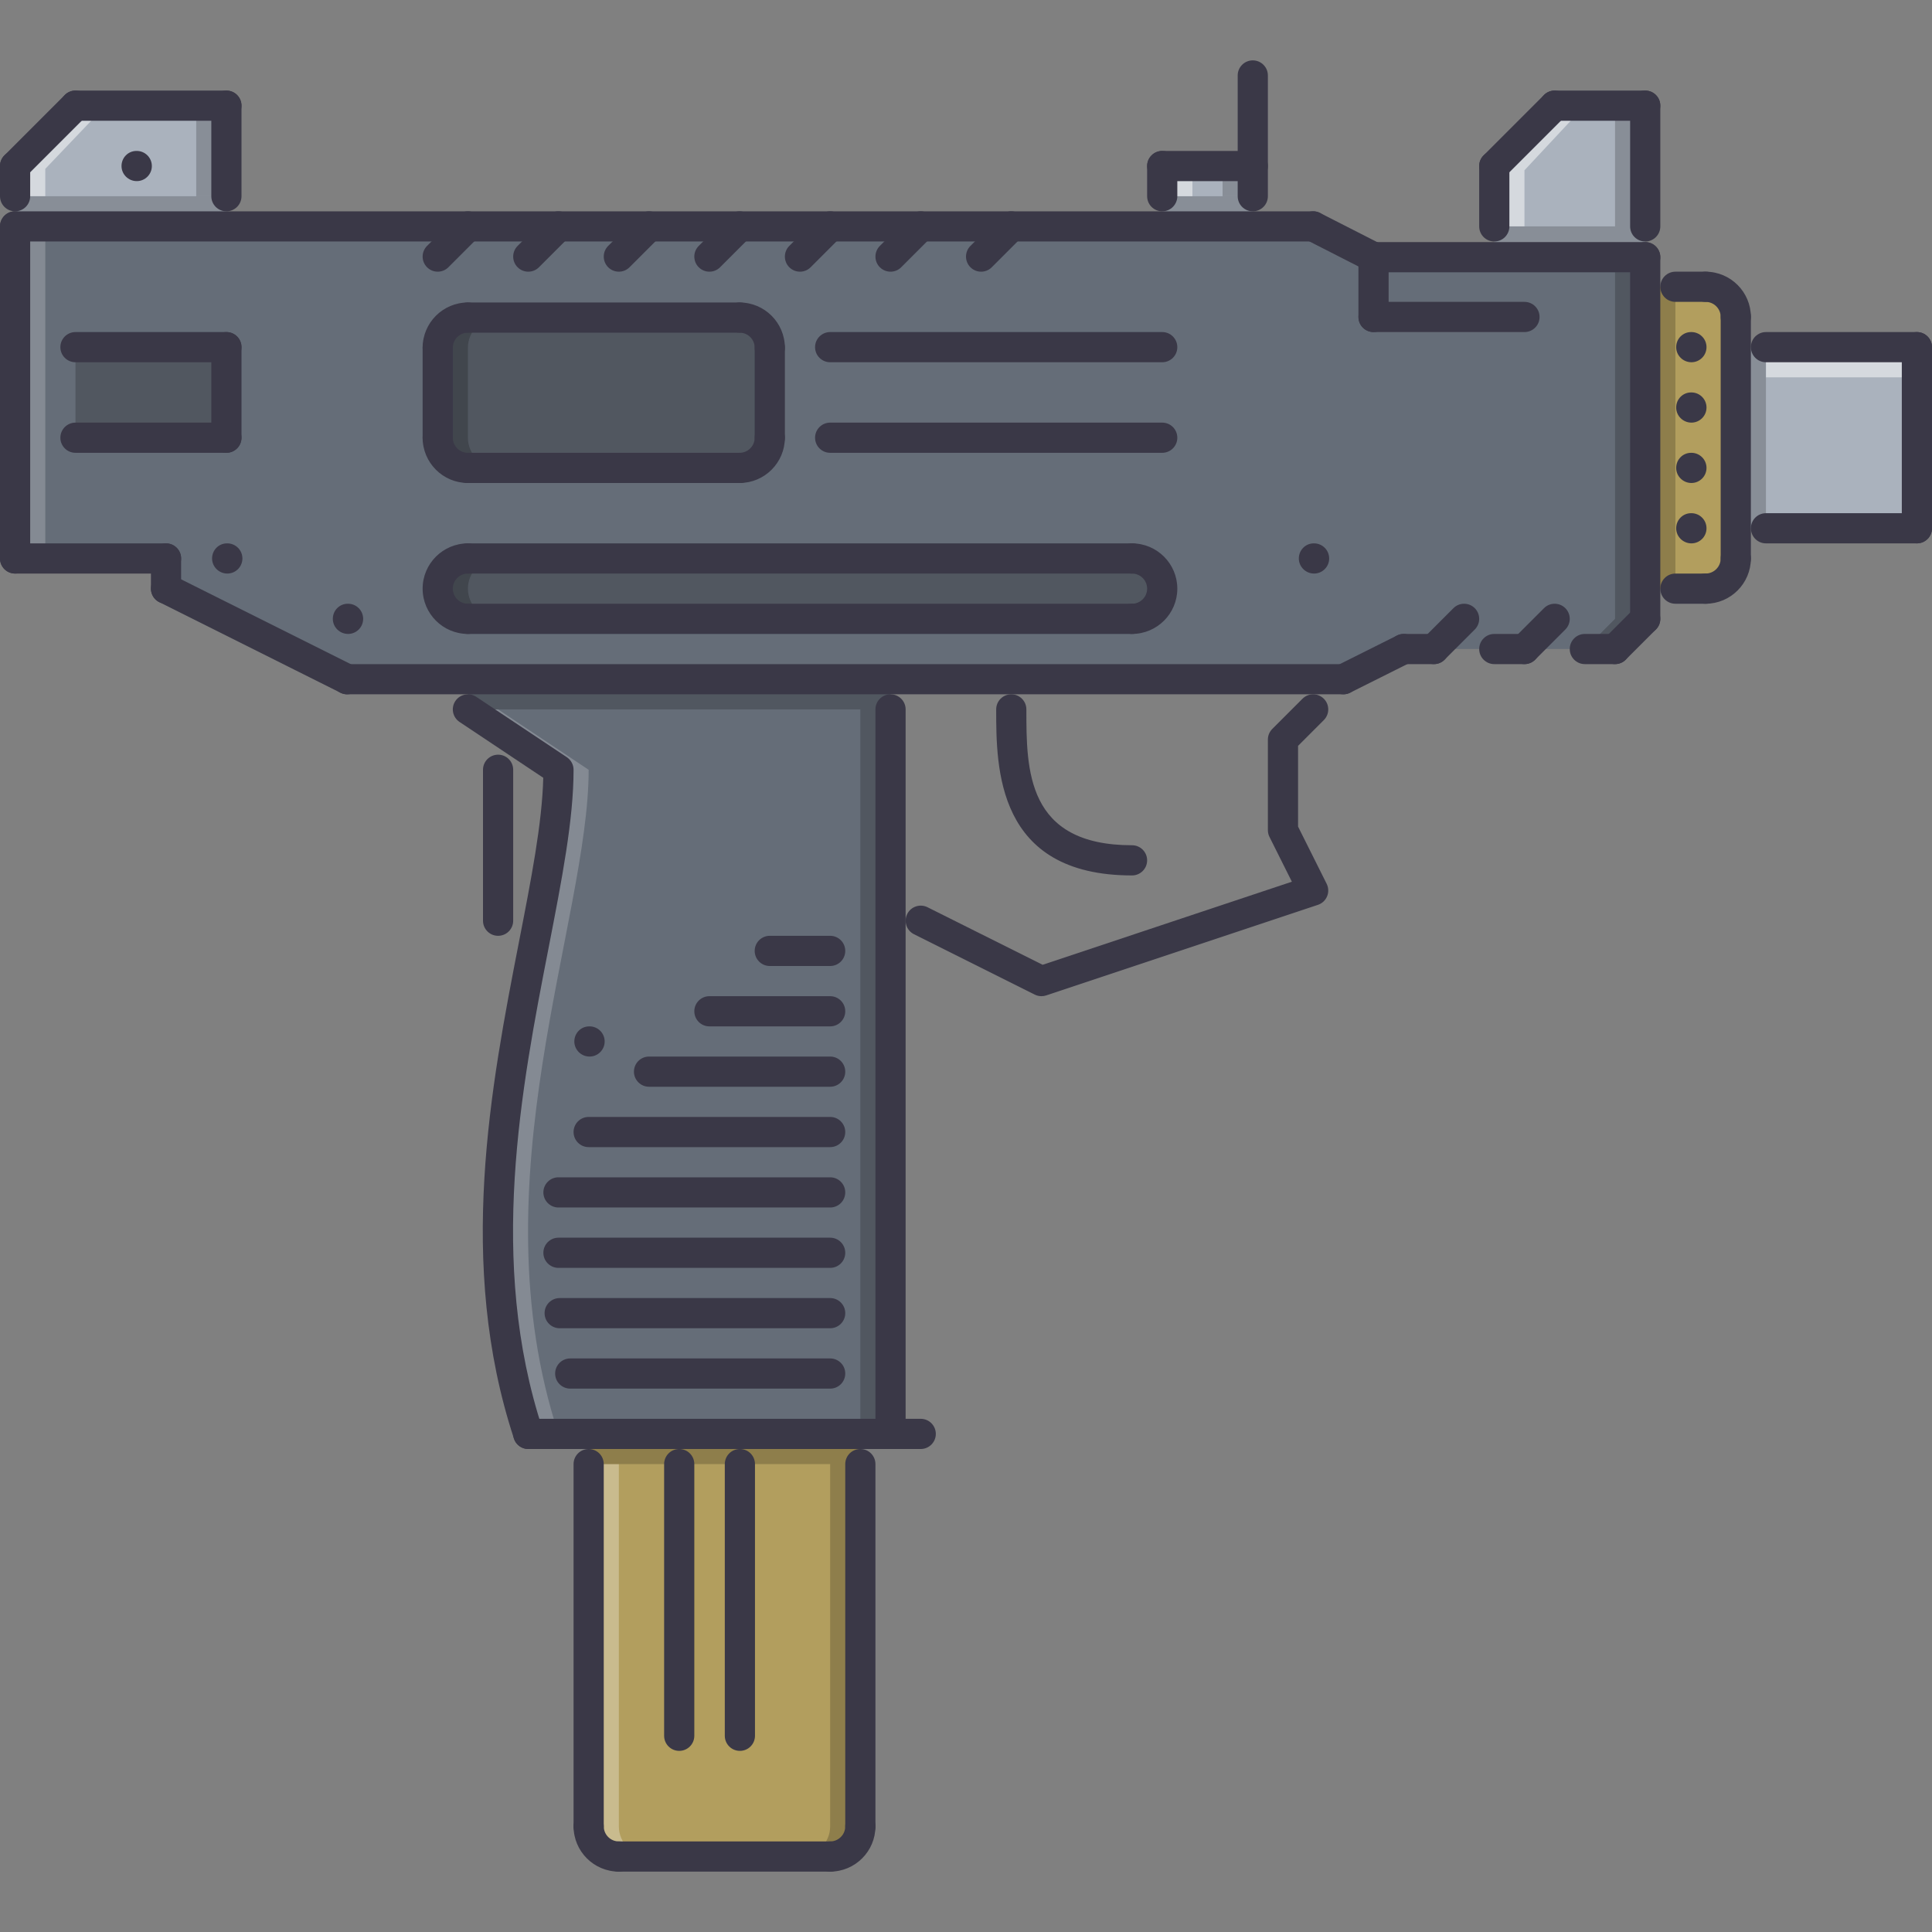 <?xml version="1.0"?>
<svg xmlns="http://www.w3.org/2000/svg" xmlns:xlink="http://www.w3.org/1999/xlink" version="1.1" id="Capa_1" x="0px" y="0px" viewBox="0 0 511.203 511.203" style="enable-background:new 0 0 511.203 511.203;" xml:space="preserve" width="512px" height="512px" class=""><rect x="0" y="0" width="511.203" height="511.203" fill="#808080" stroke="none"/><g><rect x="459.282" y="91.851" style="fill:#AAB2BD" width="47.926" height="47.925" data-original="#AAB2BD" class=""/><path style="fill:#B29E5E" d="M451.305,75.88h-15.982v79.876h15.982c4.392,0,7.987-3.596,7.987-7.987V83.868  C459.292,79.476,455.697,75.88,451.305,75.88z" data-original="#ED5565" class="active-path" data-old_color="#D6BB64"/><polygon style="fill:#AAB2BD" points="435.323,27.955 411.36,27.955 395.384,43.93 395.384,67.893 435.323,67.893 " data-original="#AAB2BD" class=""/><g style="opacity:0.5;">
	<polygon style="fill:#FFFFFF" points="419.347,27.955 411.36,27.955 395.384,43.93 395.384,59.906 403.372,59.906 403.372,45.053     " data-original="#FFFFFF" class=""/>
</g><path style="fill:#656D78" d="M155.757,379.408h-15.975c-21.966-66.693,7.987-135.788,7.987-175.727l-23.963-15.975v-7.987h111.826  v7.987v55.913v135.788h-7.987h-71.888V379.408z" data-original="#656D78" class=""/><g style="opacity:0.2;">
	<polygon points="227.646,187.706 227.646,243.62 227.646,379.408 235.633,379.408 235.633,243.62 235.633,187.706  " data-original="#000000" class="" style="fill:#000000"/>
</g><g style="opacity:0.2;">
	<path style="fill:#FFFFFF" d="M155.757,203.681l-23.962-15.975h-7.988l23.963,15.975c0,39.938-29.953,109.033-7.987,175.727h7.987   C125.804,312.714,155.757,243.62,155.757,203.681z" data-original="#FFFFFF" class=""/>
</g><path style="fill:#656D78" d="M363.434,68.053l-15.975-8.147h-79.876H243.62h-23.963h-23.962h-23.963h-23.963h-23.963H3.994v87.863  h39.938v7.987l47.925,23.963h31.95h111.826h63.9h47.926h7.987l15.976-7.988h7.987h15.975h7.987h15.976h7.987l7.988-7.987v-95.69  L363.434,68.053L363.434,68.053z M115.82,92.015c0-4.392,3.596-7.987,7.987-7.987h63.9h7.988c4.392,0,7.987,3.596,7.987,7.987  v23.804c0,4.392-3.596,7.987-7.987,7.987h-71.889c-4.392,0-7.987-3.596-7.987-7.987L115.82,92.015L115.82,92.015z M299.534,163.744  H123.807c-4.392,0-7.987-3.596-7.987-7.987s3.596-7.987,7.987-7.987h71.889h103.838c4.392,0,7.987,3.596,7.987,7.987  S303.925,163.744,299.534,163.744z" data-original="#656D78" class=""/><g style="opacity:0.2;">
	<polygon points="427.334,68.053 427.334,163.744 419.347,171.731 427.334,171.731 435.323,163.744 435.323,68.053  " data-original="#000000" class="" style="fill:#000000"/>
</g><g style="opacity:0.2;">
	<rect x="3.994" y="59.901" style="fill:#FFFFFF" width="7.988" height="87.86" data-original="#FFFFFF" class=""/>
</g><polygon style="fill:#AAB2BD" points="59.907,27.955 19.961,27.955 3.994,43.93 3.994,59.906 59.907,59.906 " data-original="#AAB2BD" class=""/><g style="opacity:0.5;">
	<polygon style="fill:#FFFFFF" points="27.949,27.955 19.961,27.955 3.994,43.93 3.994,51.917 11.982,51.917 11.982,44.679  " data-original="#FFFFFF" class=""/>
</g><g>
	<path style="fill:#3A3847" d="M60.149,151.762c-2.208,0-4.033-1.786-4.033-3.993c0-2.208,1.747-3.994,3.947-3.994h0.086   c2.199,0,3.993,1.786,3.993,3.994C64.142,149.976,62.348,151.762,60.149,151.762z" data-original="#3A3847" class=""/>
	<path style="fill:#3A3847" d="M347.701,151.762c-2.207,0-4.032-1.786-4.032-3.993c0-2.208,1.747-3.994,3.946-3.994h0.086   c2.2,0,3.994,1.786,3.994,3.994C351.695,149.976,349.901,151.762,347.701,151.762z" data-original="#3A3847" class=""/>
	<path style="fill:#3A3847" d="M155.999,279.563c-2.208,0-4.033-1.786-4.033-3.993c0-2.208,1.748-3.994,3.947-3.994h0.086   c2.199,0,3.994,1.786,3.994,3.994C159.994,277.777,158.199,279.563,155.999,279.563z" data-original="#3A3847" class=""/>
	<path style="fill:#3A3847" d="M92.099,167.738c-2.208,0-4.033-1.786-4.033-3.994c0-2.207,1.748-3.994,3.947-3.994h0.086   c2.199,0,3.993,1.787,3.993,3.994C96.092,165.952,94.298,167.738,92.099,167.738z" data-original="#3A3847" class=""/>
	<path style="fill:#3A3847" d="M447.545,95.849c-2.207,0-4.033-1.786-4.033-3.993c0-2.208,1.748-3.994,3.947-3.994h0.086   c2.199,0,3.994,1.786,3.994,3.994C451.54,94.063,449.745,95.849,447.545,95.849z" data-original="#3A3847" class=""/>
	<path style="fill:#3A3847" d="M447.545,111.825c-2.207,0-4.033-1.786-4.033-3.994c0-2.207,1.748-3.993,3.947-3.993h0.086   c2.199,0,3.994,1.786,3.994,3.993C451.54,110.039,449.745,111.825,447.545,111.825z" data-original="#3A3847" class=""/>
	<path style="fill:#3A3847" d="M447.545,127.799c-2.207,0-4.033-1.786-4.033-3.993c0-2.208,1.748-3.994,3.947-3.994h0.086   c2.199,0,3.994,1.786,3.994,3.994C451.54,126.013,449.745,127.799,447.545,127.799z" data-original="#3A3847" class=""/>
	<path style="fill:#3A3847" d="M447.545,143.775c-2.207,0-4.033-1.786-4.033-3.994c0-2.207,1.748-3.993,3.947-3.993h0.086   c2.199,0,3.994,1.786,3.994,3.993C451.54,141.989,449.745,143.775,447.545,143.775z" data-original="#3A3847" class=""/>
	<path style="fill:#3A3847" d="M36.186,47.924c-2.207,0-4.033-1.786-4.033-3.994c0-2.207,1.748-3.993,3.947-3.993h0.086   c2.199,0,3.994,1.786,3.994,3.993C40.18,46.138,38.385,47.924,36.186,47.924z" data-original="#3A3847" class=""/>
</g><g>
	<path style="fill:#656D78" d="M299.534,163.744H123.807c-4.392,0-7.987-3.596-7.987-7.987s3.596-7.987,7.987-7.987h71.889h103.838   c4.392,0,7.987,3.596,7.987,7.987S303.925,163.744,299.534,163.744z" data-original="#656D78" class=""/>
	<path style="fill:#656D78" d="M203.683,92.015v23.804c0,4.392-3.596,7.987-7.987,7.987h-71.889c-4.392,0-7.987-3.596-7.987-7.987   V92.015c0-4.392,3.596-7.987,7.987-7.987h63.9h7.988C200.087,84.028,203.683,87.623,203.683,92.015z" data-original="#656D78" class=""/>
</g><g style="opacity:0.2;">
	<path d="M299.534,163.744H123.807c-4.392,0-7.987-3.596-7.987-7.987s3.596-7.987,7.987-7.987h71.889h103.838   c4.392,0,7.987,3.596,7.987,7.987S303.925,163.744,299.534,163.744z" data-original="#000000" class="" style="fill:#000000"/>
</g><g style="opacity:0.2;">
	<path d="M123.807,155.756c0-4.392,3.597-7.987,7.988-7.987h-7.988c-4.392,0-7.987,3.596-7.987,7.987s3.596,7.987,7.987,7.987h7.988   C127.404,163.744,123.807,160.148,123.807,155.756z" data-original="#000000" class="" style="fill:#000000"/>
</g><g style="opacity:0.2;">
	<path d="M203.683,92.015v23.804c0,4.392-3.596,7.987-7.987,7.987h-71.889c-4.392,0-7.987-3.596-7.987-7.987V92.015   c0-4.392,3.596-7.987,7.987-7.987h63.9h7.988C200.087,84.028,203.683,87.623,203.683,92.015z" data-original="#000000" class="" style="fill:#000000"/>
</g><g style="opacity:0.2;">
	<path d="M123.807,115.819V92.015c0-4.392,3.597-7.987,7.988-7.987h-7.988c-4.392,0-7.987,3.596-7.987,7.987v23.804   c0,4.392,3.596,7.987,7.987,7.987h7.988C127.404,123.806,123.807,120.21,123.807,115.819z" data-original="#000000" class="" style="fill:#000000"/>
</g><path style="fill:#B29E5E" d="M155.757,379.408h71.889v8.947v94.891c0,4.393-3.597,7.988-7.988,7.988h-55.912  c-4.392,0-7.988-3.596-7.988-7.988v-95.85L155.757,379.408L155.757,379.408z" data-original="#ED5565" class="active-path" data-old_color="#D6BB64"/><g style="opacity:0.3;">
	<path style="fill:#FFFFFF" d="M163.746,483.246v-95.85h-7.988v95.85c0,4.393,3.597,7.988,7.988,7.988h7.987   C167.341,491.234,163.746,487.638,163.746,483.246z" data-original="#FFFFFF" class=""/>
</g><g style="opacity:0.2;">
	<path d="M219.658,483.246v-95.85h7.988v95.85c0,4.393-3.597,7.988-7.988,7.988h-7.987   C216.062,491.234,219.658,487.638,219.658,483.246z" data-original="#000000" class="" style="fill:#000000"/>
</g><g style="opacity:0.2;">
	<rect x="123.802" y="179.721" width="111.83" height="7.987" data-original="#000000" class="" style="fill:#000000"/>
</g><g style="opacity:0.2;">
	<rect x="3.994" y="51.921" width="55.913" height="7.988" data-original="#000000" class="" style="fill:#000000"/>
</g><rect x="307.522" y="43.931" style="fill:#AAB2BD" width="23.963" height="15.976" data-original="#AAB2BD" class=""/><g style="opacity:0.2;">
	<rect x="307.522" y="51.921" width="23.963" height="7.988" data-original="#000000" class="" style="fill:#000000"/>
</g><g style="opacity:0.2;">
	<rect x="395.382" y="59.901" width="39.938" height="7.987" data-original="#000000" class="" style="fill:#000000"/>
</g><g style="opacity:0.2;">
	<rect x="155.762" y="379.411" width="71.889" height="7.988" data-original="#000000" class="" style="fill:#000000"/>
</g><g style="opacity:0.2;">
	<rect x="435.322" y="75.881" width="7.987" height="79.876" data-original="#000000" class="" style="fill:#000000"/>
</g><g style="opacity:0.2;">
	<rect x="459.282" y="91.851" width="7.987" height="47.925" data-original="#000000" class="" style="fill:#000000"/>
</g><g style="opacity:0.2;">
	<rect x="19.969" y="91.851" width="39.938" height="23.963" data-original="#000000" class="" style="fill:#000000"/>
</g><g style="opacity:0.2;">
	<rect x="51.922" y="27.955" width="7.987" height="23.962" data-original="#000000" class="" style="fill:#000000"/>
</g><g style="opacity:0.2;">
	<rect x="323.492" y="43.931" width="7.987" height="7.987" data-original="#000000" class="" style="fill:#000000"/>
</g><g style="opacity:0.5;">
	<rect x="307.522" y="43.931" style="fill:#FFFFFF" width="7.987" height="7.987" data-original="#FFFFFF" class=""/>
</g><g style="opacity:0.2;">
	<rect x="427.332" y="27.955" width="7.988" height="31.95" data-original="#000000" class="" style="fill:#000000"/>
</g><g style="opacity:0.5;">
	<rect x="467.272" y="91.851" style="fill:#FFFFFF" width="39.938" height="7.987" data-original="#FFFFFF" class=""/>
</g><g>
	<path style="fill:#3A3847" d="M507.21,95.849h-39.938c-2.207,0-3.993-1.786-3.993-3.993c0-2.208,1.786-3.994,3.993-3.994h39.938   c2.208,0,3.993,1.786,3.993,3.994C511.204,94.063,509.418,95.849,507.21,95.849z" data-original="#3A3847" class=""/>
	<path style="fill:#3A3847" d="M507.21,143.775h-39.938c-2.207,0-3.993-1.786-3.993-3.994c0-2.207,1.786-3.993,3.993-3.993h39.938   c2.208,0,3.993,1.786,3.993,3.993C511.204,141.989,509.418,143.775,507.21,143.775z" data-original="#3A3847" class=""/>
	<path style="fill:#3A3847" d="M459.285,151.762c-2.207,0-3.993-1.786-3.993-3.993V83.868c0-2.207,1.786-3.993,3.993-3.993   c2.208,0,3.994,1.786,3.994,3.993v63.901C463.279,149.976,461.493,151.762,459.285,151.762z" data-original="#3A3847" class=""/>
	<path style="fill:#3A3847" d="M347.459,63.899H3.994c-2.207,0-3.993-1.786-3.993-3.993c0-2.208,1.786-3.994,3.993-3.994H347.46   c2.207,0,3.993,1.786,3.993,3.994C351.453,62.113,349.666,63.899,347.459,63.899z" data-original="#3A3847" class=""/>
	<path style="fill:#3A3847" d="M363.434,72.046c-0.616,0-1.232-0.14-1.817-0.437l-15.976-8.147   c-1.965-1.002-2.745-3.405-1.739-5.37c0.999-1.97,3.417-2.742,5.375-1.744l15.975,8.147c1.966,1.003,2.746,3.405,1.739,5.371   C366.29,71.251,364.885,72.046,363.434,72.046z" data-original="#3A3847" class=""/>
	<path style="fill:#3A3847" d="M435.323,72.046h-71.889c-2.207,0-3.994-1.786-3.994-3.993c0-2.208,1.787-3.994,3.994-3.994h71.889   c2.207,0,3.993,1.786,3.993,3.994C439.316,70.26,437.53,72.046,435.323,72.046z" data-original="#3A3847" class=""/>
	<path style="fill:#3A3847" d="M379.41,175.725h-7.987c-2.208,0-3.994-1.786-3.994-3.994c0-2.207,1.786-3.993,3.994-3.993h7.987   c2.207,0,3.993,1.786,3.993,3.993C383.403,173.939,381.617,175.725,379.41,175.725z" data-original="#3A3847" class=""/>
	<path style="fill:#3A3847" d="M355.447,183.712c-1.459,0-2.87-0.807-3.573-2.207c-0.982-1.974-0.187-4.372,1.787-5.359   l15.975-7.987c1.981-0.982,4.368-0.191,5.359,1.786c0.982,1.974,0.188,4.372-1.787,5.359l-15.975,7.987   C356.656,183.577,356.047,183.712,355.447,183.712z" data-original="#3A3847" class=""/>
	<path style="fill:#3A3847" d="M355.447,183.712H91.857c-2.207,0-3.993-1.786-3.993-3.993c0-2.208,1.786-3.994,3.993-3.994h263.59   c2.207,0,3.993,1.786,3.993,3.994C359.44,181.926,357.654,183.712,355.447,183.712z" data-original="#3A3847" class=""/>
	<path style="fill:#3A3847" d="M91.857,183.712c-0.601,0-1.209-0.136-1.786-0.421l-47.925-23.963   c-1.974-0.986-2.77-3.385-1.787-5.358c0.991-1.974,3.386-2.754,5.359-1.786l47.925,23.962c1.974,0.987,2.77,3.386,1.787,5.359   C94.728,182.906,93.316,183.712,91.857,183.712z" data-original="#3A3847" class=""/>
	<path style="fill:#3A3847" d="M43.932,159.749c-2.208,0-3.994-1.786-3.994-3.993v-7.987c0-2.208,1.786-3.994,3.994-3.994   c2.207,0,3.993,1.786,3.993,3.994v7.987C47.925,157.963,46.139,159.749,43.932,159.749z" data-original="#3A3847" class=""/>
	<path style="fill:#3A3847" d="M43.932,151.762H3.994c-2.207,0-3.993-1.786-3.993-3.993c0-2.208,1.786-3.994,3.993-3.994h39.938   c2.207,0,3.993,1.786,3.993,3.994C47.925,149.976,46.139,151.762,43.932,151.762z" data-original="#3A3847" class=""/>
	<path style="fill:#3A3847" d="M507.21,143.775c-2.208,0-3.994-1.786-3.994-3.994V91.856c0-2.208,1.786-3.994,3.994-3.994   s3.993,1.786,3.993,3.994v47.925C511.204,141.989,509.418,143.775,507.21,143.775z" data-original="#3A3847" class=""/>
	<path style="fill:#3A3847" d="M459.285,87.862c-2.207,0-3.993-1.786-3.993-3.994c0-2.203-1.795-3.993-3.994-3.993   c-2.207,0-3.994-1.786-3.994-3.994c0-2.207,1.787-3.993,3.994-3.993c6.607,0,11.981,5.374,11.981,11.98   C463.279,86.076,461.493,87.862,459.285,87.862z" data-original="#3A3847" class=""/>
	<path style="fill:#3A3847" d="M451.297,159.749c-2.207,0-3.994-1.786-3.994-3.993c0-2.208,1.787-3.994,3.994-3.994   c2.199,0,3.994-1.79,3.994-3.993c0-2.208,1.786-3.994,3.993-3.994c2.208,0,3.994,1.786,3.994,3.994   C463.279,154.375,457.905,159.749,451.297,159.749z" data-original="#3A3847" class=""/>
	<path style="fill:#3A3847" d="M451.297,79.874h-7.987c-2.208,0-3.994-1.786-3.994-3.994c0-2.207,1.786-3.993,3.994-3.993h7.987   c2.207,0,3.994,1.786,3.994,3.993C455.291,78.088,453.504,79.874,451.297,79.874z" data-original="#3A3847" class=""/>
	<path style="fill:#3A3847" d="M451.297,159.749h-7.987c-2.208,0-3.994-1.786-3.994-3.993c0-2.208,1.786-3.994,3.994-3.994h7.987   c2.207,0,3.994,1.786,3.994,3.994C455.291,157.963,453.504,159.749,451.297,159.749z" data-original="#3A3847" class=""/>
	<path style="fill:#3A3847" d="M435.323,167.738c-2.208,0-3.994-1.786-3.994-3.994v-95.69c0-2.208,1.786-3.994,3.994-3.994   c2.207,0,3.993,1.786,3.993,3.994v95.69C439.316,165.952,437.53,167.738,435.323,167.738z" data-original="#3A3847" class=""/>
	<path style="fill:#3A3847" d="M3.994,151.762c-2.207,0-3.993-1.786-3.993-3.993V59.906c0-2.208,1.786-3.994,3.993-3.994   c2.208,0,3.994,1.786,3.994,3.994v87.863C7.988,149.976,6.202,151.762,3.994,151.762z" data-original="#3A3847" class=""/>
	<path style="fill:#3A3847" d="M3.994,55.912c-2.207,0-3.993-1.786-3.993-3.994v-7.987c0-2.207,1.786-3.993,3.993-3.993   c2.208,0,3.994,1.786,3.994,3.993v7.987C7.988,54.125,6.202,55.912,3.994,55.912z" data-original="#3A3847" class=""/>
	<path style="fill:#3A3847" d="M3.994,47.924c-1.021,0-2.043-0.391-2.823-1.17c-1.561-1.561-1.561-4.088,0-5.647l15.974-15.976   c1.561-1.56,4.088-1.56,5.647,0c1.561,1.561,1.561,4.088,0,5.647L6.818,46.754C6.038,47.534,5.016,47.924,3.994,47.924z" data-original="#3A3847" class=""/>
	<path style="fill:#3A3847" d="M59.907,31.949H19.969c-2.208,0-3.994-1.786-3.994-3.993c0-2.208,1.786-3.994,3.994-3.994h39.938   c2.208,0,3.994,1.786,3.994,3.994C63.901,30.163,62.115,31.949,59.907,31.949z" data-original="#3A3847" class=""/>
	<path style="fill:#3A3847" d="M59.907,55.912c-2.207,0-3.993-1.786-3.993-3.994V27.955c0-2.208,1.786-3.994,3.993-3.994   c2.208,0,3.994,1.786,3.994,3.994v23.962C63.901,54.125,62.115,55.912,59.907,55.912z" data-original="#3A3847" class=""/>
	<path style="fill:#3A3847" d="M435.323,63.899c-2.208,0-3.994-1.786-3.994-3.993v-31.95c0-2.208,1.786-3.994,3.994-3.994   c2.207,0,3.993,1.786,3.993,3.994v31.95C439.316,62.113,437.53,63.899,435.323,63.899z" data-original="#3A3847" class=""/>
	<path style="fill:#3A3847" d="M435.323,31.949H411.36c-2.208,0-3.994-1.786-3.994-3.993c0-2.208,1.786-3.994,3.994-3.994h23.963   c2.207,0,3.993,1.786,3.993,3.994C439.316,30.163,437.53,31.949,435.323,31.949z" data-original="#3A3847" class=""/>
	<path style="fill:#3A3847" d="M395.384,47.924c-1.021,0-2.044-0.391-2.823-1.17c-1.561-1.561-1.561-4.088,0-5.647l15.975-15.976   c1.561-1.56,4.088-1.56,5.647,0c1.561,1.561,1.561,4.088,0,5.647l-15.975,15.976C397.428,47.534,396.407,47.924,395.384,47.924z" data-original="#3A3847" class=""/>
	<path style="fill:#3A3847" d="M395.384,63.899c-2.207,0-3.993-1.786-3.993-3.993V43.93c0-2.207,1.786-3.993,3.993-3.993   c2.208,0,3.994,1.786,3.994,3.993v15.976C399.378,62.113,397.592,63.899,395.384,63.899z" data-original="#3A3847" class=""/>
	<path style="fill:#3A3847" d="M331.484,47.924h-23.963c-2.207,0-3.993-1.786-3.993-3.994c0-2.207,1.786-3.993,3.993-3.993h23.963   c2.208,0,3.994,1.786,3.994,3.993C335.478,46.138,333.692,47.924,331.484,47.924z" data-original="#3A3847" class=""/>
	<path style="fill:#3A3847" d="M331.484,55.912c-2.208,0-3.993-1.786-3.993-3.994v-31.95c0-2.207,1.785-3.993,3.993-3.993   s3.994,1.786,3.994,3.993v31.95C335.478,54.125,333.692,55.912,331.484,55.912z" data-original="#3A3847" class=""/>
	<path style="fill:#3A3847" d="M307.521,55.912c-2.207,0-3.993-1.786-3.993-3.994v-7.987c0-2.207,1.786-3.993,3.993-3.993   c2.208,0,3.994,1.786,3.994,3.993v7.987C311.515,54.125,309.729,55.912,307.521,55.912z" data-original="#3A3847" class=""/>
	<path style="fill:#3A3847" d="M379.41,175.725c-1.022,0-2.044-0.39-2.824-1.17c-1.56-1.561-1.56-4.088,0-5.647l7.987-7.987   c1.561-1.561,4.088-1.561,5.648,0c1.56,1.56,1.56,4.087,0,5.647l-7.988,7.987C381.454,175.335,380.431,175.725,379.41,175.725z" data-original="#3A3847" class=""/>
	<path style="fill:#3A3847" d="M403.372,175.725h-7.987c-2.207,0-3.993-1.786-3.993-3.994c0-2.207,1.786-3.993,3.993-3.993h7.987   c2.208,0,3.994,1.786,3.994,3.993C407.366,173.939,405.58,175.725,403.372,175.725z" data-original="#3A3847" class=""/>
	<path style="fill:#3A3847" d="M403.372,175.725c-1.021,0-2.043-0.39-2.823-1.17c-1.56-1.561-1.56-4.088,0-5.647l7.987-7.987   c1.561-1.561,4.088-1.561,5.647,0c1.561,1.56,1.561,4.087,0,5.647l-7.987,7.987C405.415,175.335,404.394,175.725,403.372,175.725z" data-original="#3A3847" class=""/>
	<path style="fill:#3A3847" d="M427.334,175.725h-7.987c-2.208,0-3.994-1.786-3.994-3.994c0-2.207,1.786-3.993,3.994-3.993h7.987   c2.208,0,3.994,1.786,3.994,3.993C431.329,173.939,429.542,175.725,427.334,175.725z" data-original="#3A3847" class=""/>
	<path style="fill:#3A3847" d="M427.334,175.725c-1.021,0-2.043-0.39-2.823-1.17c-1.561-1.561-1.561-4.088,0-5.647l7.987-7.987   c1.561-1.561,4.088-1.561,5.647,0c1.56,1.56,1.56,4.087,0,5.647l-7.987,7.987C429.378,175.335,428.357,175.725,427.334,175.725z" data-original="#3A3847" class=""/>
	<path style="fill:#3A3847" d="M115.82,71.887c-1.021,0-2.044-0.391-2.823-1.171c-1.561-1.56-1.561-4.087,0-5.647l7.987-7.987   c1.56-1.56,4.087-1.56,5.647,0c1.56,1.561,1.56,4.088,0,5.647l-7.987,7.987C117.864,71.497,116.841,71.887,115.82,71.887z" data-original="#3A3847" class=""/>
	<path style="fill:#3A3847" d="M139.783,71.887c-1.022,0-2.044-0.391-2.824-1.171c-1.56-1.56-1.56-4.087,0-5.647l7.988-7.987   c1.56-1.56,4.087-1.56,5.647,0c1.56,1.561,1.56,4.088,0,5.647l-7.988,7.987C141.827,71.497,140.804,71.887,139.783,71.887z" data-original="#3A3847" class=""/>
	<path style="fill:#3A3847" d="M163.746,71.887c-1.022,0-2.044-0.391-2.824-1.171c-1.56-1.56-1.56-4.087,0-5.647l7.987-7.987   c1.561-1.56,4.088-1.56,5.647,0c1.561,1.561,1.561,4.088,0,5.647l-7.987,7.987C165.789,71.497,164.767,71.887,163.746,71.887z" data-original="#3A3847" class=""/>
	<path style="fill:#3A3847" d="M187.707,71.887c-1.021,0-2.043-0.391-2.823-1.171c-1.561-1.56-1.561-4.087,0-5.647l7.987-7.987   c1.561-1.56,4.088-1.56,5.647,0c1.561,1.561,1.561,4.088,0,5.647l-7.987,7.987C189.751,71.497,188.73,71.887,187.707,71.887z" data-original="#3A3847" class=""/>
	<path style="fill:#3A3847" d="M211.67,71.887c-1.021,0-2.044-0.391-2.823-1.171c-1.561-1.56-1.561-4.087,0-5.647l7.987-7.987   c1.561-1.56,4.087-1.56,5.647,0c1.56,1.561,1.56,4.088,0,5.647l-7.987,7.987C213.714,71.497,212.693,71.887,211.67,71.887z" data-original="#3A3847" class=""/>
	<path style="fill:#3A3847" d="M235.633,71.887c-1.021,0-2.044-0.391-2.823-1.171c-1.561-1.56-1.561-4.087,0-5.647l7.987-7.987   c1.56-1.56,4.087-1.56,5.647,0c1.56,1.561,1.56,4.088,0,5.647l-7.987,7.987C237.677,71.497,236.655,71.887,235.633,71.887z" data-original="#3A3847" class=""/>
	<path style="fill:#3A3847" d="M259.596,71.887c-1.022,0-2.044-0.391-2.824-1.171c-1.56-1.56-1.56-4.087,0-5.647l7.988-7.987   c1.56-1.56,4.087-1.56,5.646,0c1.561,1.561,1.561,4.088,0,5.647l-7.987,7.987C261.639,71.497,260.618,71.887,259.596,71.887z" data-original="#3A3847" class=""/>
	<path style="fill:#3A3847" d="M115.82,96.009c-2.207,0-3.994-1.786-3.994-3.994c0-6.606,5.375-11.98,11.981-11.98   c2.208,0,3.994,1.786,3.994,3.993c0,2.208-1.786,3.994-3.994,3.994c-2.199,0-3.993,1.79-3.993,3.993   C119.814,94.223,118.028,96.009,115.82,96.009z" data-original="#3A3847" class=""/>
	<path style="fill:#3A3847" d="M123.807,127.799c-6.606,0-11.981-5.374-11.981-11.98c0-2.208,1.787-3.994,3.994-3.994   c2.208,0,3.994,1.786,3.994,3.994c0,2.203,1.794,3.993,3.993,3.993c2.208,0,3.994,1.786,3.994,3.994   C127.801,126.013,126.015,127.799,123.807,127.799z" data-original="#3A3847" class=""/>
	<path style="fill:#3A3847" d="M115.82,119.812c-2.207,0-3.994-1.786-3.994-3.993V92.015c0-2.207,1.787-3.993,3.994-3.993   c2.208,0,3.994,1.786,3.994,3.993v23.804C119.814,118.026,118.028,119.812,115.82,119.812z" data-original="#3A3847" class=""/>
	<path style="fill:#3A3847" d="M195.696,127.799c-2.208,0-3.994-1.786-3.994-3.993c0-2.208,1.786-3.994,3.994-3.994   c2.199,0,3.993-1.79,3.993-3.993c0-2.208,1.786-3.994,3.994-3.994c2.207,0,3.994,1.786,3.994,3.994   C207.677,122.425,202.302,127.799,195.696,127.799z" data-original="#3A3847" class=""/>
	<path style="fill:#3A3847" d="M203.683,96.009c-2.208,0-3.994-1.786-3.994-3.994c0-2.203-1.794-3.993-3.993-3.993   c-2.208,0-3.994-1.786-3.994-3.994c0-2.207,1.786-3.993,3.994-3.993c6.606,0,11.981,5.374,11.981,11.98   C207.677,94.223,205.89,96.009,203.683,96.009z" data-original="#3A3847" class=""/>
	<path style="fill:#3A3847" d="M203.683,119.812c-2.208,0-3.994-1.786-3.994-3.993V92.015c0-2.207,1.786-3.993,3.994-3.993   c2.207,0,3.994,1.786,3.994,3.993v23.804C207.677,118.026,205.89,119.812,203.683,119.812z" data-original="#3A3847" class=""/>
	<path style="fill:#3A3847" d="M195.696,127.799h-71.889c-2.207,0-3.993-1.786-3.993-3.993c0-2.208,1.786-3.994,3.993-3.994h71.889   c2.207,0,3.993,1.786,3.993,3.994C199.689,126.013,197.903,127.799,195.696,127.799z" data-original="#3A3847" class=""/>
	<path style="fill:#3A3847" d="M195.696,88.022h-71.889c-2.207,0-3.993-1.786-3.993-3.994c0-2.207,1.786-3.993,3.993-3.993h71.889   c2.207,0,3.993,1.786,3.993,3.993C199.689,86.236,197.903,88.022,195.696,88.022z" data-original="#3A3847" class=""/>
	<path style="fill:#3A3847" d="M307.521,95.849h-87.863c-2.207,0-3.993-1.786-3.993-3.993c0-2.208,1.786-3.994,3.993-3.994h87.863   c2.208,0,3.994,1.786,3.994,3.994C311.515,94.063,309.729,95.849,307.521,95.849z" data-original="#3A3847" class=""/>
	<path style="fill:#3A3847" d="M307.521,119.812h-87.863c-2.207,0-3.993-1.786-3.993-3.993c0-2.208,1.786-3.994,3.993-3.994h87.863   c2.208,0,3.994,1.786,3.994,3.994C311.515,118.026,309.729,119.812,307.521,119.812z" data-original="#3A3847" class=""/>
	<path style="fill:#3A3847" d="M123.807,167.738c-6.606,0-11.981-5.375-11.981-11.981c0-6.607,5.375-11.981,11.981-11.981   c2.208,0,3.994,1.786,3.994,3.994c0,2.207-1.786,3.993-3.994,3.993c-2.199,0-3.993,1.79-3.993,3.994   c0,2.203,1.794,3.993,3.993,3.993c2.208,0,3.994,1.787,3.994,3.994C127.801,165.952,126.015,167.738,123.807,167.738z" data-original="#3A3847" class=""/>
	<path style="fill:#3A3847" d="M299.534,167.738c-2.207,0-3.994-1.786-3.994-3.994c0-2.207,1.787-3.994,3.994-3.994   c2.199,0,3.994-1.79,3.994-3.993c0-2.204-1.795-3.994-3.994-3.994c-2.207,0-3.994-1.786-3.994-3.993   c0-2.208,1.787-3.994,3.994-3.994c6.607,0,11.981,5.374,11.981,11.981C311.515,162.363,306.141,167.738,299.534,167.738z" data-original="#3A3847" class=""/>
	<path style="fill:#3A3847" d="M299.534,151.762H123.807c-2.207,0-3.993-1.786-3.993-3.993c0-2.208,1.786-3.994,3.993-3.994   h175.727c2.207,0,3.994,1.786,3.994,3.994C303.528,149.976,301.741,151.762,299.534,151.762z" data-original="#3A3847" class=""/>
	<path style="fill:#3A3847" d="M299.534,167.738H123.807c-2.207,0-3.993-1.786-3.993-3.994c0-2.207,1.786-3.994,3.993-3.994   h175.727c2.207,0,3.994,1.787,3.994,3.994C303.528,165.952,301.741,167.738,299.534,167.738z" data-original="#3A3847" class=""/>
	<path style="fill:#3A3847" d="M59.907,95.849H19.969c-2.208,0-3.994-1.786-3.994-3.993c0-2.208,1.786-3.994,3.994-3.994h39.938   c2.208,0,3.994,1.786,3.994,3.994C63.901,94.063,62.115,95.849,59.907,95.849z" data-original="#3A3847" class=""/>
	<path style="fill:#3A3847" d="M59.907,119.812c-2.207,0-3.993-1.786-3.993-3.993V91.856c0-2.208,1.786-3.994,3.993-3.994   c2.208,0,3.994,1.786,3.994,3.994v23.963C63.901,118.026,62.115,119.812,59.907,119.812z" data-original="#3A3847" class=""/>
	<path style="fill:#3A3847" d="M59.907,119.812H19.969c-2.208,0-3.994-1.786-3.994-3.993c0-2.208,1.786-3.994,3.994-3.994h39.938   c2.208,0,3.994,1.786,3.994,3.994C63.901,118.026,62.115,119.812,59.907,119.812z" data-original="#3A3847" class=""/>
	<path style="fill:#3A3847" d="M363.434,87.862c-2.207,0-3.994-1.786-3.994-3.994V68.053c0-2.208,1.787-3.994,3.994-3.994   s3.994,1.786,3.994,3.994v15.814C367.428,86.076,365.641,87.862,363.434,87.862z" data-original="#3A3847" class=""/>
	<path style="fill:#3A3847" d="M403.372,87.862h-39.938c-2.207,0-3.994-1.786-3.994-3.994c0-2.207,1.787-3.993,3.994-3.993h39.938   c2.208,0,3.994,1.786,3.994,3.993C407.366,86.076,405.58,87.862,403.372,87.862z" data-original="#3A3847" class=""/>
	<path style="fill:#3A3847" d="M275.571,263.588c-0.616,0-1.225-0.141-1.786-0.421l-31.95-15.976   c-1.974-0.986-2.769-3.386-1.786-5.358c0.99-1.97,3.394-2.762,5.358-1.787l30.469,15.234l65.951-21.981l-5.928-11.856   c-0.273-0.554-0.421-1.166-0.421-1.786v-23.963c0-1.061,0.421-2.075,1.17-2.823l7.987-7.988c1.561-1.56,4.088-1.56,5.647,0   c1.56,1.561,1.56,4.088,0,5.647l-6.817,6.818v21.364l7.566,15.133c0.515,1.038,0.562,2.247,0.117,3.315   c-0.445,1.068-1.326,1.896-2.426,2.258l-71.889,23.963C276.421,263.522,276,263.588,275.571,263.588z" data-original="#3A3847" class=""/>
	<path style="fill:#3A3847" d="M139.783,383.402c-1.677,0-3.237-1.061-3.791-2.746c-15.25-46.303-6.061-93.479,1.318-131.385   c3.276-16.802,6.131-31.439,6.436-43.472l-22.153-14.77c-1.833-1.225-2.332-3.701-1.107-5.539c1.232-1.837,3.721-2.32,5.538-1.107   l23.963,15.976c1.107,0.741,1.778,1.989,1.778,3.322c0,13.187-3.065,28.912-6.607,47.118c-7.207,36.993-16.178,83.031-1.583,127.36   c0.694,2.091-0.445,4.353-2.543,5.039C140.618,383.339,140.196,383.402,139.783,383.402z" data-original="#3A3847" class=""/>
	<path style="fill:#3A3847" d="M235.633,383.402c-2.207,0-3.994-1.786-3.994-3.994V187.706c0-2.208,1.787-3.994,3.994-3.994   s3.994,1.786,3.994,3.994v191.701C239.627,381.616,237.84,383.402,235.633,383.402z" data-original="#3A3847" class=""/>
	<path style="fill:#3A3847" d="M243.621,383.402H139.783c-2.208,0-3.994-1.786-3.994-3.994c0-2.207,1.786-3.994,3.994-3.994   h103.838c2.208,0,3.994,1.787,3.994,3.994C247.615,381.616,245.829,383.402,243.621,383.402z" data-original="#3A3847" class=""/>
	<path style="fill:#3A3847" d="M131.795,247.613c-2.208,0-3.994-1.786-3.994-3.993v-39.939c0-2.207,1.786-3.993,3.994-3.993   c2.207,0,3.993,1.786,3.993,3.993v39.938C135.789,245.827,134.002,247.613,131.795,247.613z" data-original="#3A3847" class=""/>
	<path style="fill:#3A3847" d="M219.658,367.426h-68.776c-2.207,0-3.993-1.786-3.993-3.993c0-2.208,1.786-3.994,3.993-3.994h68.775   c2.208,0,3.994,1.786,3.994,3.994C223.652,365.64,221.866,367.426,219.658,367.426z" data-original="#3A3847" class=""/>
	<path style="fill:#3A3847" d="M219.658,351.452h-71.567c-2.208,0-3.994-1.786-3.994-3.994s1.786-3.993,3.994-3.993h71.567   c2.208,0,3.994,1.785,3.994,3.993S221.866,351.452,219.658,351.452z" data-original="#3A3847" class=""/>
	<path style="fill:#3A3847" d="M219.658,335.476H147.77c-2.207,0-3.994-1.786-3.994-3.994c0-2.207,1.787-3.993,3.994-3.993h71.888   c2.208,0,3.994,1.786,3.994,3.993C223.652,333.69,221.866,335.476,219.658,335.476z" data-original="#3A3847" class=""/>
	<path style="fill:#3A3847" d="M219.658,319.501H147.77c-2.207,0-3.994-1.787-3.994-3.994s1.787-3.994,3.994-3.994h71.888   c2.208,0,3.994,1.787,3.994,3.994S221.866,319.501,219.658,319.501z" data-original="#3A3847" class=""/>
	<path style="fill:#3A3847" d="M219.658,303.526h-63.9c-2.207,0-3.993-1.786-3.993-3.993c0-2.208,1.786-3.994,3.993-3.994h63.9   c2.208,0,3.994,1.786,3.994,3.994C223.652,301.74,221.866,303.526,219.658,303.526z" data-original="#3A3847" class=""/>
	<path style="fill:#3A3847" d="M219.658,287.55h-47.925c-2.208,0-3.994-1.785-3.994-3.993s1.786-3.994,3.994-3.994h47.925   c2.208,0,3.994,1.786,3.994,3.994S221.866,287.55,219.658,287.55z" data-original="#3A3847" class=""/>
	<path style="fill:#3A3847" d="M219.658,271.576h-31.95c-2.207,0-3.993-1.786-3.993-3.994c0-2.207,1.786-3.993,3.993-3.993h31.95   c2.208,0,3.994,1.786,3.994,3.993C223.652,269.789,221.866,271.576,219.658,271.576z" data-original="#3A3847" class=""/>
	<path style="fill:#3A3847" d="M219.658,255.601h-15.975c-2.208,0-3.994-1.786-3.994-3.994c0-2.207,1.786-3.994,3.994-3.994h15.975   c2.208,0,3.994,1.787,3.994,3.994C223.652,253.815,221.866,255.601,219.658,255.601z" data-original="#3A3847" class=""/>
	<path style="fill:#3A3847" d="M299.534,231.638c-35.944,0-35.944-28.577-35.944-43.932c0-2.208,1.786-3.994,3.994-3.994   s3.993,1.786,3.993,3.994c0,16.014,0,35.944,27.957,35.944c2.207,0,3.994,1.786,3.994,3.993   C303.528,229.852,301.741,231.638,299.534,231.638z" data-original="#3A3847" class=""/>
	<path style="fill:#3A3847" d="M227.646,487.24c-2.208,0-3.994-1.786-3.994-3.994v-95.85c0-2.208,1.786-3.994,3.994-3.994   c2.207,0,3.993,1.786,3.993,3.994v95.85C231.639,485.454,229.853,487.24,227.646,487.24z" data-original="#3A3847" class=""/>
	<path style="fill:#3A3847" d="M155.757,487.24c-2.207,0-3.993-1.786-3.993-3.994v-95.85c0-2.208,1.786-3.994,3.993-3.994   c2.208,0,3.994,1.786,3.994,3.994v95.85C159.751,485.454,157.965,487.24,155.757,487.24z" data-original="#3A3847" class=""/>
	<path style="fill:#3A3847" d="M163.746,495.228c-6.607,0-11.981-5.375-11.981-11.982c0-2.207,1.786-3.993,3.993-3.993   c2.208,0,3.994,1.786,3.994,3.993c0,2.2,1.794,3.994,3.994,3.994c2.207,0,3.993,1.787,3.993,3.994S165.953,495.228,163.746,495.228   z" data-original="#3A3847" class=""/>
	<path style="fill:#3A3847" d="M219.658,495.228c-2.207,0-3.993-1.787-3.993-3.994s1.786-3.994,3.993-3.994   c2.2,0,3.994-1.794,3.994-3.994c0-2.207,1.786-3.993,3.994-3.993c2.207,0,3.993,1.786,3.993,3.993   C231.639,489.853,226.265,495.228,219.658,495.228z" data-original="#3A3847" class=""/>
	<path style="fill:#3A3847" d="M219.658,495.228h-55.912c-2.208,0-3.994-1.787-3.994-3.994s1.786-3.994,3.994-3.994h55.912   c2.208,0,3.994,1.787,3.994,3.994S221.866,495.228,219.658,495.228z" data-original="#3A3847" class=""/>
	<path style="fill:#3A3847" d="M179.72,463.277c-2.207,0-3.993-1.786-3.993-3.993v-71.888c0-2.208,1.786-3.994,3.993-3.994   c2.208,0,3.994,1.786,3.994,3.994v71.888C183.714,461.491,181.928,463.277,179.72,463.277z" data-original="#3A3847" class=""/>
	<path style="fill:#3A3847" d="M195.774,463.277c-2.208,0-3.994-1.786-3.994-3.993v-71.888c0-2.208,1.786-3.994,3.994-3.994   c2.207,0,3.993,1.786,3.993,3.994v71.888C199.767,461.491,197.981,463.277,195.774,463.277z" data-original="#3A3847" class=""/>
</g></g> </svg>

